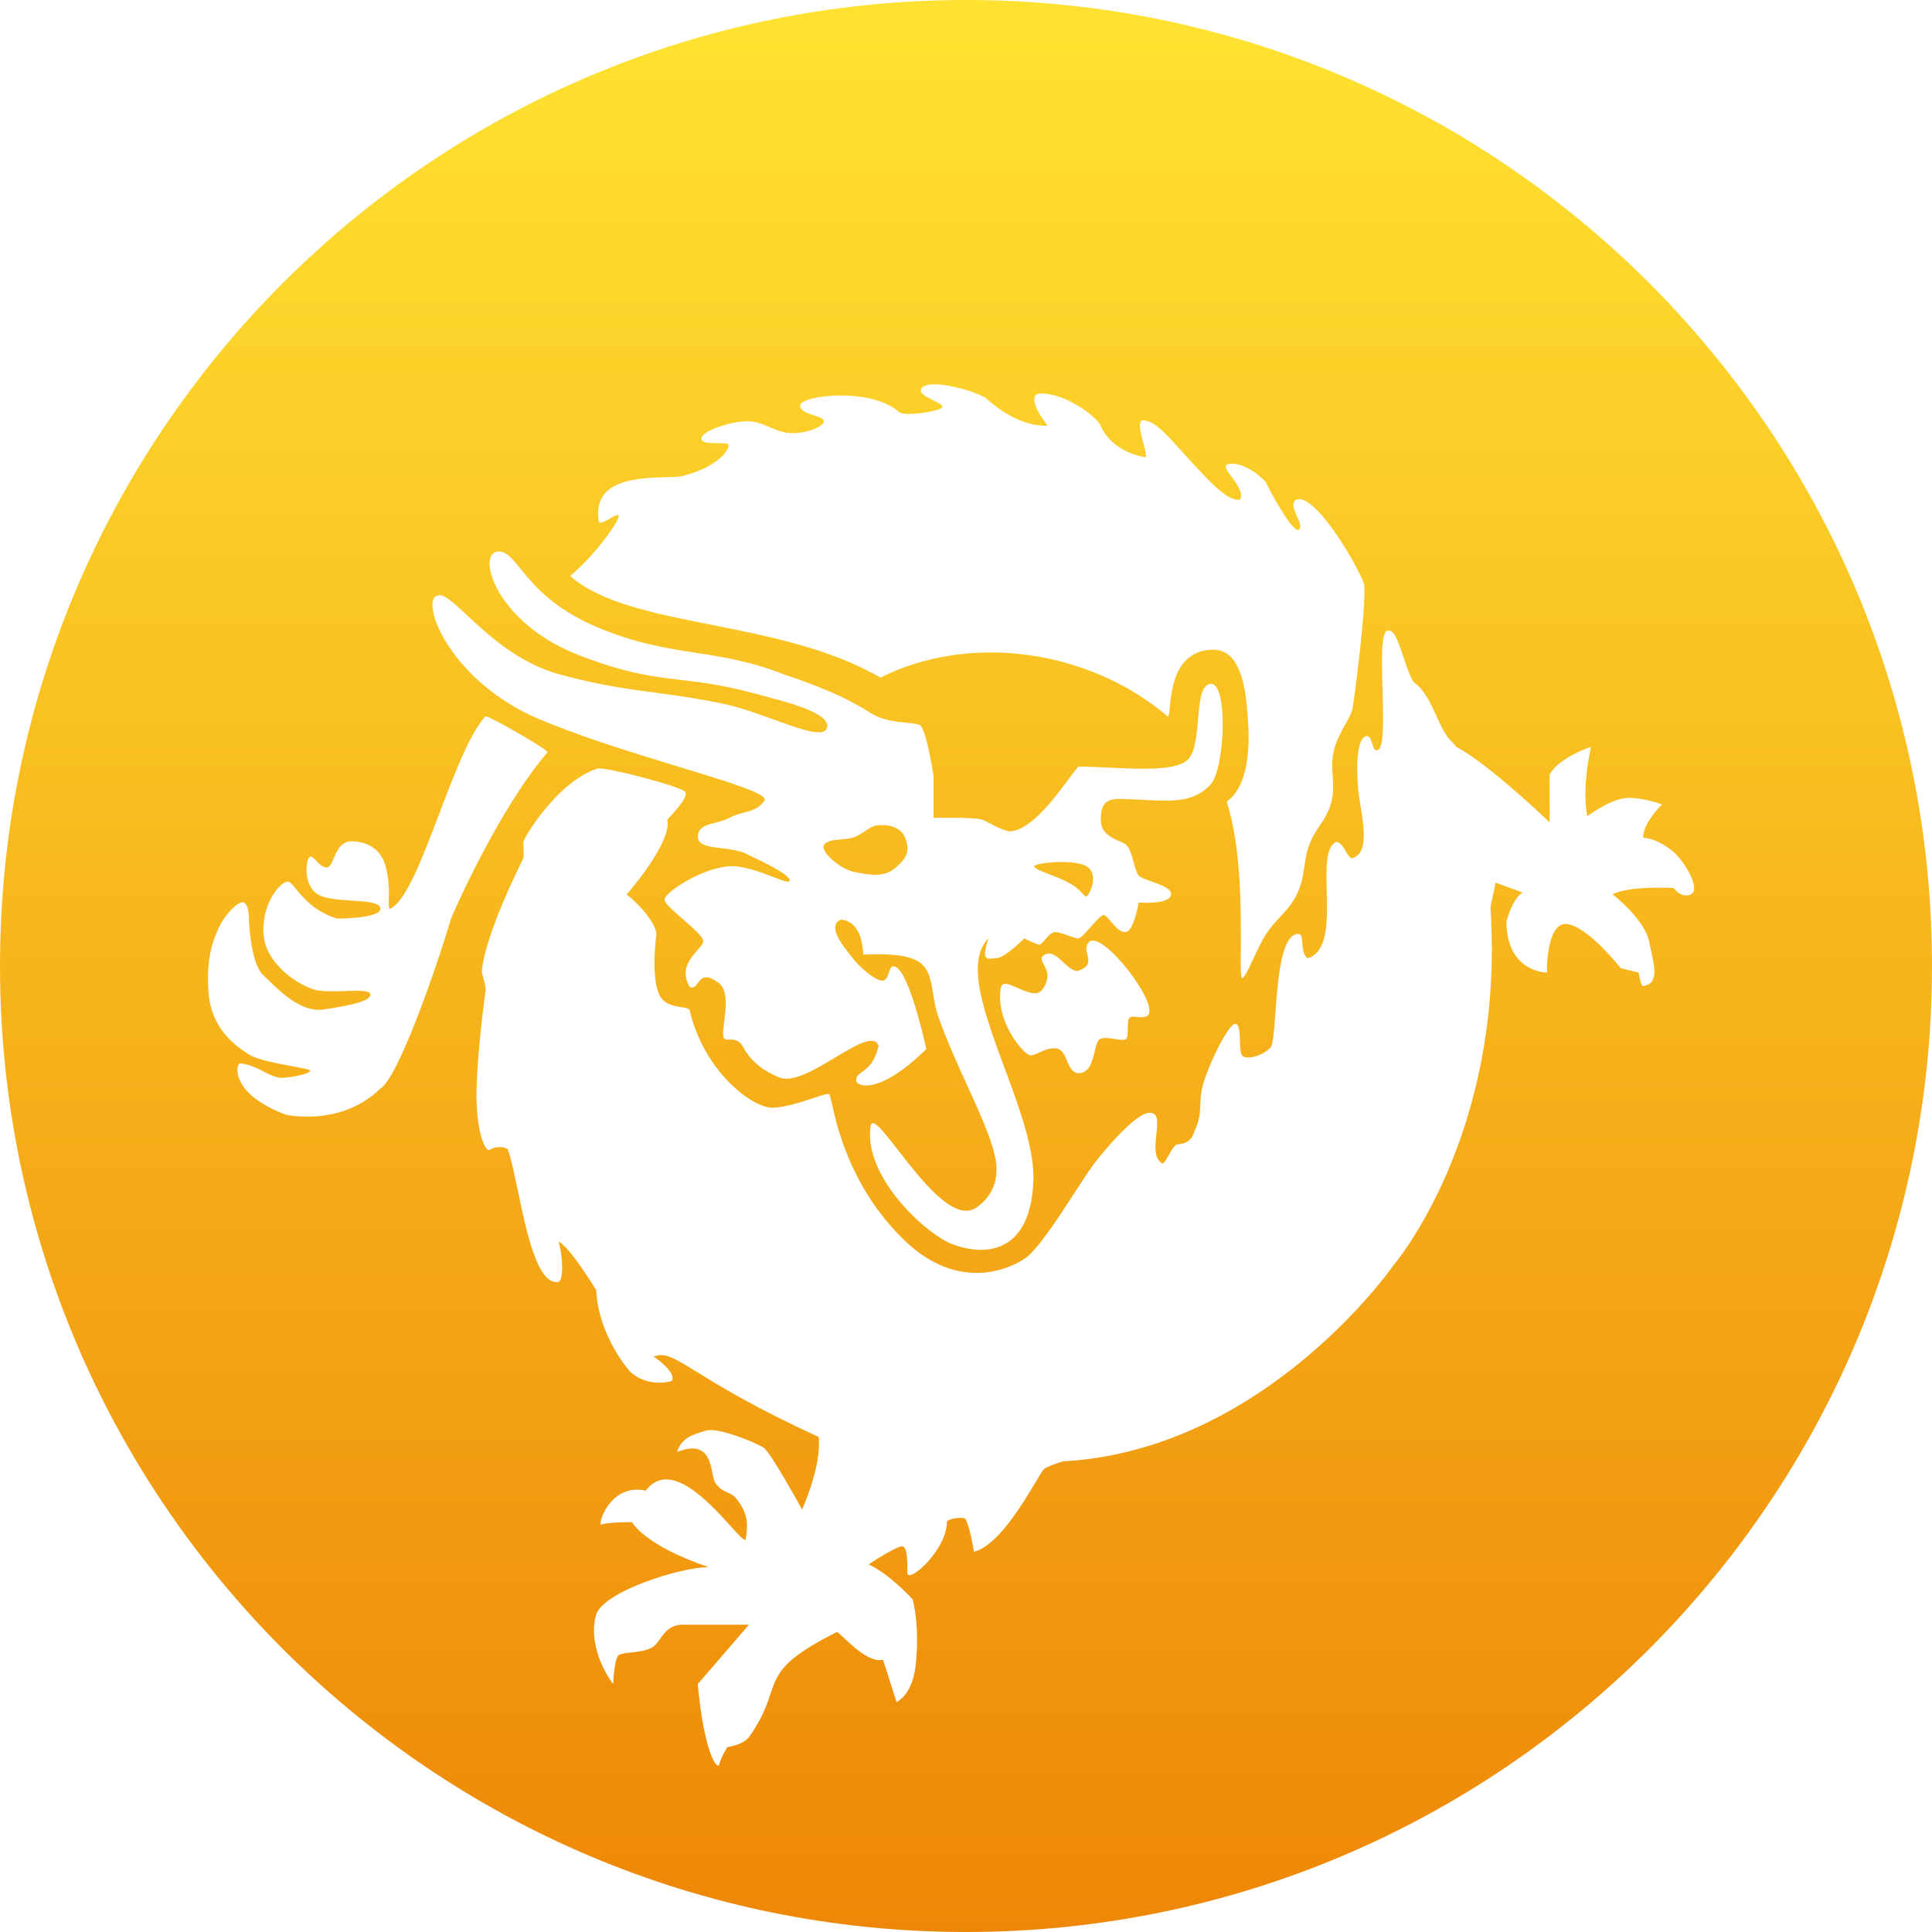<svg width="65" height="65" viewBox="0 0 65 65" fill="none" xmlns="http://www.w3.org/2000/svg">
<path fill-rule="evenodd" clip-rule="evenodd" d="M32.5 65C50.449 65 65 50.449 65 32.5C65 14.551 50.449 0 32.5 0C14.551 0 0 14.551 0 32.5C0 50.449 14.551 65 32.5 65ZM36.584 32.109C36.634 32.315 36.683 32.519 36.275 32.661C36.111 32.688 35.946 32.535 35.778 32.38C35.576 32.192 35.371 32.001 35.156 32.116C34.986 32.208 35.041 32.31 35.118 32.453C35.219 32.641 35.358 32.9 35.065 33.297C34.891 33.532 34.548 33.377 34.245 33.241C33.963 33.114 33.716 33.003 33.673 33.236C33.467 34.356 34.46 35.506 34.671 35.506C34.75 35.506 34.854 35.46 34.97 35.408C35.167 35.321 35.4 35.218 35.609 35.294C35.751 35.345 35.823 35.513 35.895 35.682C35.993 35.912 36.093 36.145 36.369 36.1C36.665 36.051 36.756 35.678 36.831 35.37C36.879 35.176 36.92 35.008 37.002 34.961C37.116 34.895 37.325 34.927 37.514 34.956C37.674 34.98 37.819 35.003 37.879 34.961C37.944 34.916 37.944 34.757 37.944 34.598C37.944 34.439 37.944 34.28 38.009 34.235C38.068 34.193 38.154 34.203 38.249 34.214C38.363 34.227 38.49 34.242 38.605 34.174C39.059 33.841 37.092 31.269 36.638 31.693C36.513 31.818 36.548 31.964 36.584 32.109ZM39.971 25.549C40.212 25.308 40.26 24.746 40.306 24.212C40.358 23.608 40.406 23.04 40.727 23.008C41.333 22.947 41.211 25.882 40.727 26.397C40.163 26.996 39.48 26.962 38.468 26.911H38.468H38.468L38.468 26.911C38.231 26.899 37.977 26.887 37.701 26.881C37.247 26.872 37.035 27.002 37.035 27.577C37.035 28.026 37.386 28.18 37.655 28.298L37.655 28.298L37.655 28.298L37.655 28.298C37.731 28.331 37.8 28.361 37.852 28.394C37.994 28.483 38.074 28.768 38.145 29.026C38.196 29.209 38.244 29.378 38.306 29.453C38.363 29.52 38.54 29.584 38.736 29.654C39.068 29.772 39.453 29.91 39.396 30.119C39.305 30.452 38.306 30.361 38.306 30.361C38.306 30.361 38.155 31.36 37.852 31.36C37.675 31.36 37.508 31.162 37.37 30.999C37.272 30.883 37.189 30.785 37.126 30.785C37.051 30.785 36.877 30.981 36.703 31.178C36.529 31.375 36.355 31.571 36.279 31.571C36.21 31.571 36.083 31.527 35.946 31.479C35.784 31.422 35.607 31.36 35.492 31.36C35.377 31.36 35.261 31.495 35.16 31.613C35.076 31.711 35.002 31.797 34.947 31.783C34.826 31.753 34.463 31.571 34.463 31.571C34.463 31.571 33.798 32.237 33.525 32.237C33.482 32.237 33.44 32.242 33.399 32.246L33.399 32.246C33.181 32.269 33.023 32.285 33.253 31.571C32.476 32.366 33.118 34.096 33.789 35.907C34.295 37.271 34.818 38.68 34.766 39.772C34.645 42.314 32.98 42.223 32.042 41.86C31.104 41.497 29.047 39.56 29.289 37.896C29.337 37.564 29.709 38.043 30.216 38.697C31.005 39.714 32.123 41.154 32.859 40.619C33.283 40.317 33.504 39.923 33.525 39.409C33.562 38.763 33.089 37.723 32.551 36.543C32.208 35.789 31.838 34.977 31.558 34.174C31.472 33.926 31.432 33.673 31.394 33.435C31.326 33.006 31.264 32.622 30.953 32.388C30.533 32.074 29.636 32.1 29.207 32.112L29.207 32.112L29.205 32.113L29.205 32.113L29.203 32.113L29.203 32.113L29.201 32.113C29.138 32.114 29.086 32.116 29.047 32.116C28.986 31.057 28.502 30.966 28.29 30.936C27.833 31.158 28.303 31.75 28.642 32.176L28.642 32.176C28.667 32.208 28.691 32.238 28.714 32.267C29.02 32.657 29.622 33.115 29.773 32.963C29.851 32.893 29.875 32.815 29.901 32.733C29.92 32.67 29.94 32.606 29.985 32.54C30.499 32.194 31.165 35.293 31.165 35.293C29.531 36.897 28.805 36.534 28.805 36.352C28.805 36.207 28.892 36.144 29.01 36.059C29.187 35.931 29.434 35.753 29.561 35.172C29.396 34.798 28.788 35.164 28.105 35.575C27.407 35.995 26.631 36.461 26.172 36.231C25.597 35.989 25.203 35.626 24.992 35.203C24.857 34.972 24.674 34.973 24.535 34.974C24.455 34.974 24.39 34.975 24.356 34.93C24.304 34.846 24.331 34.632 24.364 34.373C24.427 33.885 24.51 33.241 24.114 33.024C23.713 32.751 23.586 32.924 23.476 33.074C23.404 33.174 23.338 33.263 23.206 33.205C22.872 32.641 23.217 32.249 23.462 31.972C23.571 31.848 23.66 31.746 23.66 31.662C23.66 31.522 23.316 31.221 22.981 30.93C22.666 30.655 22.359 30.388 22.359 30.27C22.359 30.028 23.528 29.259 24.447 29.151C24.945 29.092 25.572 29.334 26.015 29.506C26.322 29.625 26.541 29.709 26.565 29.635C26.625 29.456 25.739 29.029 25.137 28.739L25.113 28.727C24.867 28.609 24.555 28.571 24.268 28.536C23.844 28.485 23.479 28.441 23.479 28.152C23.479 27.829 23.761 27.757 24.074 27.676C24.231 27.636 24.396 27.593 24.538 27.516C24.707 27.424 24.874 27.38 25.031 27.338C25.292 27.269 25.529 27.206 25.718 26.942C25.875 26.722 24.59 26.331 22.883 25.811C21.298 25.329 19.35 24.736 17.85 24.067C15.006 22.705 14.158 20.193 14.703 20.042C14.909 19.947 15.237 20.254 15.711 20.697C16.417 21.359 17.447 22.324 18.879 22.705C20.234 23.065 21.148 23.186 22.079 23.309L22.079 23.309L22.079 23.309C22.791 23.404 23.512 23.499 24.447 23.704C24.941 23.812 25.507 24.017 26.032 24.208C26.909 24.527 27.674 24.805 27.806 24.521C28.018 24.067 26.807 23.704 25.869 23.462C24.494 23.063 23.656 22.964 22.882 22.872C21.952 22.763 21.113 22.664 19.545 22.07C16.67 20.98 16.035 18.65 16.73 18.559C17.013 18.522 17.206 18.76 17.503 19.125C17.938 19.661 18.597 20.472 20.09 21.101C21.393 21.651 22.409 21.808 23.416 21.964C24.35 22.108 25.275 22.252 26.414 22.705C27.594 23.098 28.472 23.462 29.319 24.006C29.703 24.237 30.173 24.284 30.519 24.319H30.519C30.718 24.339 30.876 24.355 30.953 24.4C31.165 24.521 31.407 26.094 31.407 26.094V27.516C31.407 27.516 32.799 27.486 33.041 27.577C33.129 27.61 33.22 27.658 33.32 27.711C33.496 27.805 33.698 27.912 33.949 27.97C34.641 27.97 35.428 26.915 35.937 26.232C36.073 26.05 36.19 25.894 36.279 25.792C36.599 25.792 36.958 25.809 37.326 25.826L37.326 25.826C38.421 25.879 39.586 25.934 39.971 25.549ZM28.831 28.126C28.952 28.064 29.045 28.002 29.126 27.947L29.126 27.947C29.271 27.851 29.382 27.776 29.558 27.763C29.832 27.742 30.312 27.784 30.465 28.217C30.619 28.65 30.498 28.892 30.102 29.215C29.726 29.523 29.271 29.437 28.811 29.35L28.741 29.336C28.256 29.246 27.533 28.606 27.745 28.394C27.859 28.28 28.068 28.261 28.289 28.241C28.478 28.224 28.677 28.206 28.831 28.126ZM36.437 30.079C36.471 30.117 36.497 30.146 36.522 30.162C36.612 30.221 37.006 29.453 36.582 29.163C36.158 28.873 34.706 29.036 34.797 29.163C34.85 29.238 35.045 29.314 35.294 29.411C35.465 29.477 35.662 29.554 35.856 29.647C36.2 29.813 36.347 29.979 36.437 30.079ZM23.052 26.639C22.901 26.458 20.48 25.822 20.117 25.853C18.756 26.276 17.606 28.213 17.606 28.334C17.606 28.369 17.608 28.422 17.611 28.482L17.611 28.482C17.618 28.628 17.627 28.814 17.606 28.879C16.274 31.572 16.214 32.571 16.214 32.691C16.214 32.738 16.236 32.815 16.261 32.904C16.303 33.049 16.353 33.226 16.335 33.357C16.304 33.569 16.062 35.324 16.032 36.686C16.002 38.048 16.335 38.804 16.486 38.683C16.637 38.562 17 38.562 17.091 38.683C17.202 39.006 17.307 39.51 17.424 40.065C17.721 41.486 18.089 43.24 18.786 43.131C18.998 43.041 18.907 42.072 18.786 41.77C19.179 41.951 20.057 43.404 20.057 43.404C20.148 45.008 21.207 46.157 21.207 46.157C21.751 46.642 22.447 46.521 22.599 46.46C22.78 46.157 21.993 45.643 21.993 45.643C22.362 45.49 22.668 45.678 23.451 46.162C24.208 46.629 25.41 47.37 27.542 48.344C27.657 49.303 26.985 50.787 26.985 50.787C26.985 50.787 25.926 48.85 25.684 48.699C25.442 48.548 24.232 48.033 23.778 48.124L23.762 48.129C23.306 48.262 22.929 48.372 22.779 48.85C23.749 48.467 23.878 49.11 23.969 49.562C24 49.716 24.026 49.848 24.08 49.91C24.228 50.106 24.358 50.163 24.48 50.216C24.584 50.26 24.681 50.302 24.776 50.424C25.12 50.861 25.2 51.211 25.079 51.816C25.002 51.808 24.818 51.606 24.569 51.331L24.569 51.331C23.835 50.523 22.533 49.09 21.72 50.152C20.661 49.91 20.173 51.029 20.207 51.301C20.358 51.211 21.266 51.211 21.266 51.211C21.266 51.211 21.629 51.967 23.838 52.724C22.9 52.724 20.298 53.541 20.056 54.328C19.814 55.114 20.207 56.113 20.631 56.658C20.631 56.658 20.661 55.81 20.812 55.689C20.882 55.633 21.042 55.616 21.23 55.596C21.449 55.573 21.706 55.545 21.901 55.447C22.035 55.381 22.123 55.257 22.216 55.127C22.376 54.903 22.55 54.66 22.991 54.66H25.2L23.475 56.658C23.687 58.988 24.141 59.593 24.201 59.351C24.262 59.109 24.474 58.776 24.474 58.776C24.474 58.776 24.988 58.715 25.2 58.443C25.642 57.822 25.791 57.377 25.917 57.001C26.154 56.295 26.31 55.83 28.165 54.903C28.222 54.947 28.298 55.018 28.389 55.103C28.732 55.425 29.277 55.937 29.709 55.841L30.163 57.263C30.163 57.263 30.677 57.051 30.798 56.083C30.919 55.114 30.828 54.297 30.707 53.813C30.707 53.813 29.951 52.966 29.224 52.633C29.224 52.633 30.223 51.967 30.375 52.028C30.526 52.088 30.526 52.482 30.526 52.905C30.526 53.329 31.857 52.149 31.857 51.211C31.86 51.09 32.372 51.029 32.462 51.09C32.553 51.15 32.705 51.786 32.765 52.209C33.568 52.003 34.405 50.597 34.843 49.862L34.843 49.862C34.983 49.628 35.081 49.462 35.125 49.425C35.225 49.343 35.514 49.242 35.756 49.167C42.564 48.791 46.868 42.587 46.868 42.587C46.868 42.587 50.652 38.194 50.145 30.518L50.319 29.696L51.227 30.029C51.227 30.029 50.925 30.15 50.682 30.997C50.682 32.722 52.044 32.722 52.044 32.722C52.044 32.722 52.014 31.027 52.71 31.088C53.406 31.148 54.526 32.571 54.526 32.571L55.131 32.722C55.131 32.722 55.173 33.01 55.252 33.176C55.803 33.126 55.674 32.55 55.558 32.032C55.534 31.925 55.511 31.82 55.494 31.723C55.357 30.934 54.253 30.089 54.253 30.089C54.828 29.787 56.311 29.877 56.311 29.877C56.311 29.877 56.553 30.241 56.886 30.089C57.219 29.938 56.747 29.078 56.311 28.667C55.736 28.183 55.282 28.183 55.282 28.183C55.282 27.668 55.917 27.063 55.917 27.063C55.917 27.063 55.165 26.793 54.677 26.851C54.131 26.917 53.406 27.457 53.406 27.457C53.406 27.457 53.194 26.67 53.527 25.127C53.527 25.127 52.436 25.482 52.135 26.065V27.668C52.135 27.668 50.056 25.668 48.99 25.128C48.948 25.063 48.906 25.011 48.865 24.975C48.644 24.782 48.486 24.437 48.322 24.079C48.127 23.653 47.923 23.208 47.594 22.978C47.474 22.872 47.355 22.515 47.233 22.15C47.077 21.684 46.916 21.206 46.747 21.223C46.455 21.077 46.484 22.149 46.514 23.221C46.54 24.149 46.566 25.077 46.383 25.217C46.253 25.299 46.211 25.161 46.166 25.016C46.128 24.892 46.088 24.763 45.99 24.763C45.657 24.794 45.627 25.701 45.688 26.488C45.701 26.668 45.736 26.881 45.772 27.106C45.894 27.861 46.036 28.739 45.476 28.879C45.414 28.866 45.352 28.763 45.284 28.649C45.185 28.484 45.074 28.298 44.931 28.334C44.599 28.52 44.617 29.226 44.636 29.99C44.661 30.965 44.689 32.034 43.993 32.238C43.85 32.142 43.832 31.922 43.817 31.735C43.803 31.564 43.791 31.421 43.69 31.421C43.105 31.4 42.989 32.984 42.906 34.121V34.121C42.865 34.687 42.831 35.143 42.752 35.233C42.514 35.506 41.996 35.657 41.814 35.536C41.73 35.48 41.724 35.256 41.717 35.025C41.71 34.756 41.702 34.479 41.572 34.447C41.33 34.386 40.513 36.111 40.422 36.716C40.391 36.922 40.385 37.075 40.379 37.212C40.368 37.477 40.36 37.678 40.18 38.078C40.176 38.088 40.172 38.099 40.167 38.11C40.109 38.261 40.028 38.473 39.605 38.502C39.513 38.517 39.413 38.696 39.321 38.861C39.232 39.021 39.15 39.167 39.091 39.137C38.817 38.955 38.864 38.528 38.906 38.149C38.947 37.773 38.984 37.442 38.697 37.442C38.304 37.382 37.305 38.502 36.821 39.137C36.665 39.342 36.432 39.699 36.169 40.104L36.169 40.104L36.169 40.104L36.169 40.105C35.618 40.952 34.931 42.007 34.521 42.314C34.521 42.314 32.524 43.827 30.345 41.649C28.605 39.908 28.158 37.898 27.987 37.128C27.944 36.934 27.919 36.819 27.894 36.807C27.848 36.784 27.642 36.852 27.369 36.943L27.369 36.943C26.92 37.091 26.292 37.298 25.897 37.261C25.262 37.2 23.688 36.05 23.204 33.993C23.18 33.923 23.067 33.906 22.92 33.884C22.687 33.849 22.37 33.802 22.205 33.508C21.875 32.922 22.084 31.421 22.084 31.421C22.084 31.421 22.084 30.936 21.086 30.089C21.086 30.089 22.629 28.334 22.447 27.577C22.447 27.577 23.204 26.821 23.052 26.639ZM16.335 24.098C16.426 24.067 18.393 25.187 18.423 25.308C16.728 27.275 15.185 30.876 15.185 30.876C14.671 32.601 13.4 36.262 12.794 36.626C11.463 37.927 9.617 37.503 9.617 37.503C7.68 36.777 7.953 35.748 8.074 35.778C8.366 35.794 8.627 35.926 8.868 36.049C9.102 36.168 9.318 36.277 9.526 36.262C9.95 36.232 10.434 36.111 10.434 36.02C10.434 35.984 10.189 35.939 9.862 35.879C9.361 35.786 8.669 35.659 8.376 35.476C7.892 35.173 7.105 34.598 7.015 33.388C6.924 32.177 7.196 31.572 7.378 31.179C7.559 30.785 8.013 30.301 8.195 30.361C8.376 30.422 8.376 30.906 8.376 30.906C8.376 30.906 8.407 32.389 8.861 32.813C8.912 32.861 8.967 32.914 9.026 32.971C9.487 33.416 10.164 34.07 10.888 33.963C11.705 33.842 12.492 33.69 12.461 33.448C12.445 33.316 12.05 33.328 11.605 33.342H11.605C11.236 33.353 10.833 33.365 10.585 33.297C10.041 33.145 8.891 32.419 8.861 31.36C8.83 30.301 9.496 29.605 9.708 29.666C9.773 29.684 9.85 29.778 9.957 29.908L9.957 29.908C10.197 30.2 10.588 30.676 11.342 30.906C11.342 30.906 12.885 30.906 12.794 30.543C12.748 30.358 12.317 30.33 11.842 30.299C11.383 30.27 10.883 30.237 10.646 30.059C10.162 29.696 10.313 28.849 10.434 28.818C10.486 28.805 10.554 28.875 10.634 28.957C10.741 29.067 10.87 29.199 11.009 29.181C11.103 29.17 11.16 29.036 11.229 28.876C11.337 28.622 11.474 28.304 11.826 28.304C12.25 28.304 12.794 28.485 12.976 29.151C13.099 29.608 13.089 30.023 13.083 30.286C13.079 30.476 13.076 30.586 13.127 30.573C13.655 30.334 14.207 28.879 14.776 27.381C15.285 26.042 15.806 24.669 16.335 24.098ZM20.814 17.349C20.875 17.47 20.027 18.681 19.18 19.377C20.207 20.281 21.987 20.634 23.942 21.022L23.942 21.022L23.942 21.022C25.847 21.4 27.918 21.811 29.62 22.796C32.646 21.283 36.61 21.858 39.243 24.067C39.321 24.18 39.334 24.041 39.359 23.787C39.419 23.156 39.548 21.815 40.907 21.858C41.815 21.962 41.941 23.341 41.997 24.43C42.05 25.461 41.906 26.518 41.27 26.972C41.771 28.494 41.754 30.735 41.745 31.981C41.74 32.543 41.738 32.903 41.785 32.903C41.867 32.903 41.994 32.629 42.151 32.29C42.283 32.005 42.436 31.673 42.602 31.42C42.759 31.181 42.918 31.01 43.072 30.844C43.273 30.628 43.465 30.421 43.631 30.089C43.798 29.754 43.839 29.465 43.881 29.171C43.918 28.908 43.956 28.642 44.085 28.334C44.181 28.103 44.294 27.935 44.405 27.771C44.532 27.582 44.657 27.397 44.75 27.123C44.879 26.747 44.858 26.432 44.838 26.114C44.819 25.816 44.8 25.515 44.902 25.157C44.984 24.869 45.129 24.61 45.257 24.38C45.374 24.169 45.478 23.984 45.507 23.825C45.567 23.492 45.961 20.496 45.9 19.679C45.749 19.135 44.266 16.593 43.631 16.805C43.424 16.891 43.531 17.134 43.634 17.367C43.712 17.543 43.787 17.712 43.721 17.803C43.57 18.015 42.935 16.925 42.572 16.199C42.572 16.199 41.876 15.473 41.301 15.624C41.161 15.666 41.286 15.838 41.44 16.049C41.62 16.294 41.838 16.593 41.724 16.805C41.323 16.89 40.706 16.217 40.05 15.504L39.939 15.382C39.841 15.276 39.749 15.174 39.663 15.079L39.663 15.079C39.139 14.499 38.816 14.142 38.426 14.142C38.28 14.215 38.377 14.575 38.463 14.896C38.519 15.106 38.571 15.299 38.547 15.382C38.547 15.382 37.397 15.261 37.004 14.263C36.822 13.99 35.884 13.234 34.976 13.234C34.704 13.264 34.704 13.627 35.248 14.323C34.462 14.353 33.675 13.869 33.161 13.385C32.767 13.143 31.375 12.75 31.042 13.022C30.836 13.19 31.152 13.347 31.415 13.478C31.577 13.559 31.72 13.63 31.708 13.688C31.678 13.839 30.423 14.021 30.256 13.869C29.317 13.022 26.987 13.294 26.927 13.627C26.893 13.815 27.147 13.896 27.375 13.97C27.552 14.027 27.714 14.079 27.714 14.172C27.714 14.384 26.987 14.626 26.503 14.565C26.286 14.538 26.093 14.456 25.899 14.374C25.662 14.273 25.425 14.172 25.142 14.172C24.627 14.172 23.628 14.474 23.598 14.747C23.58 14.91 23.889 14.91 24.152 14.91C24.327 14.91 24.482 14.91 24.506 14.959C24.567 15.08 24.203 15.685 23.053 15.988C22.965 16.039 22.724 16.046 22.418 16.054C21.474 16.079 19.897 16.122 20.148 17.561C20.212 17.625 20.376 17.529 20.526 17.442C20.661 17.364 20.785 17.292 20.814 17.349Z" fill="url(#paint0_linear)"/>
<defs>
<linearGradient id="paint0_linear" x1="32.5" y1="0" x2="32.5" y2="65" gradientUnits="userSpaceOnUse">
<stop offset="0.011" stop-color="#FFE231"/>
<stop offset="1" stop-color="#EE8707"/>
</linearGradient>
</defs>
</svg>
